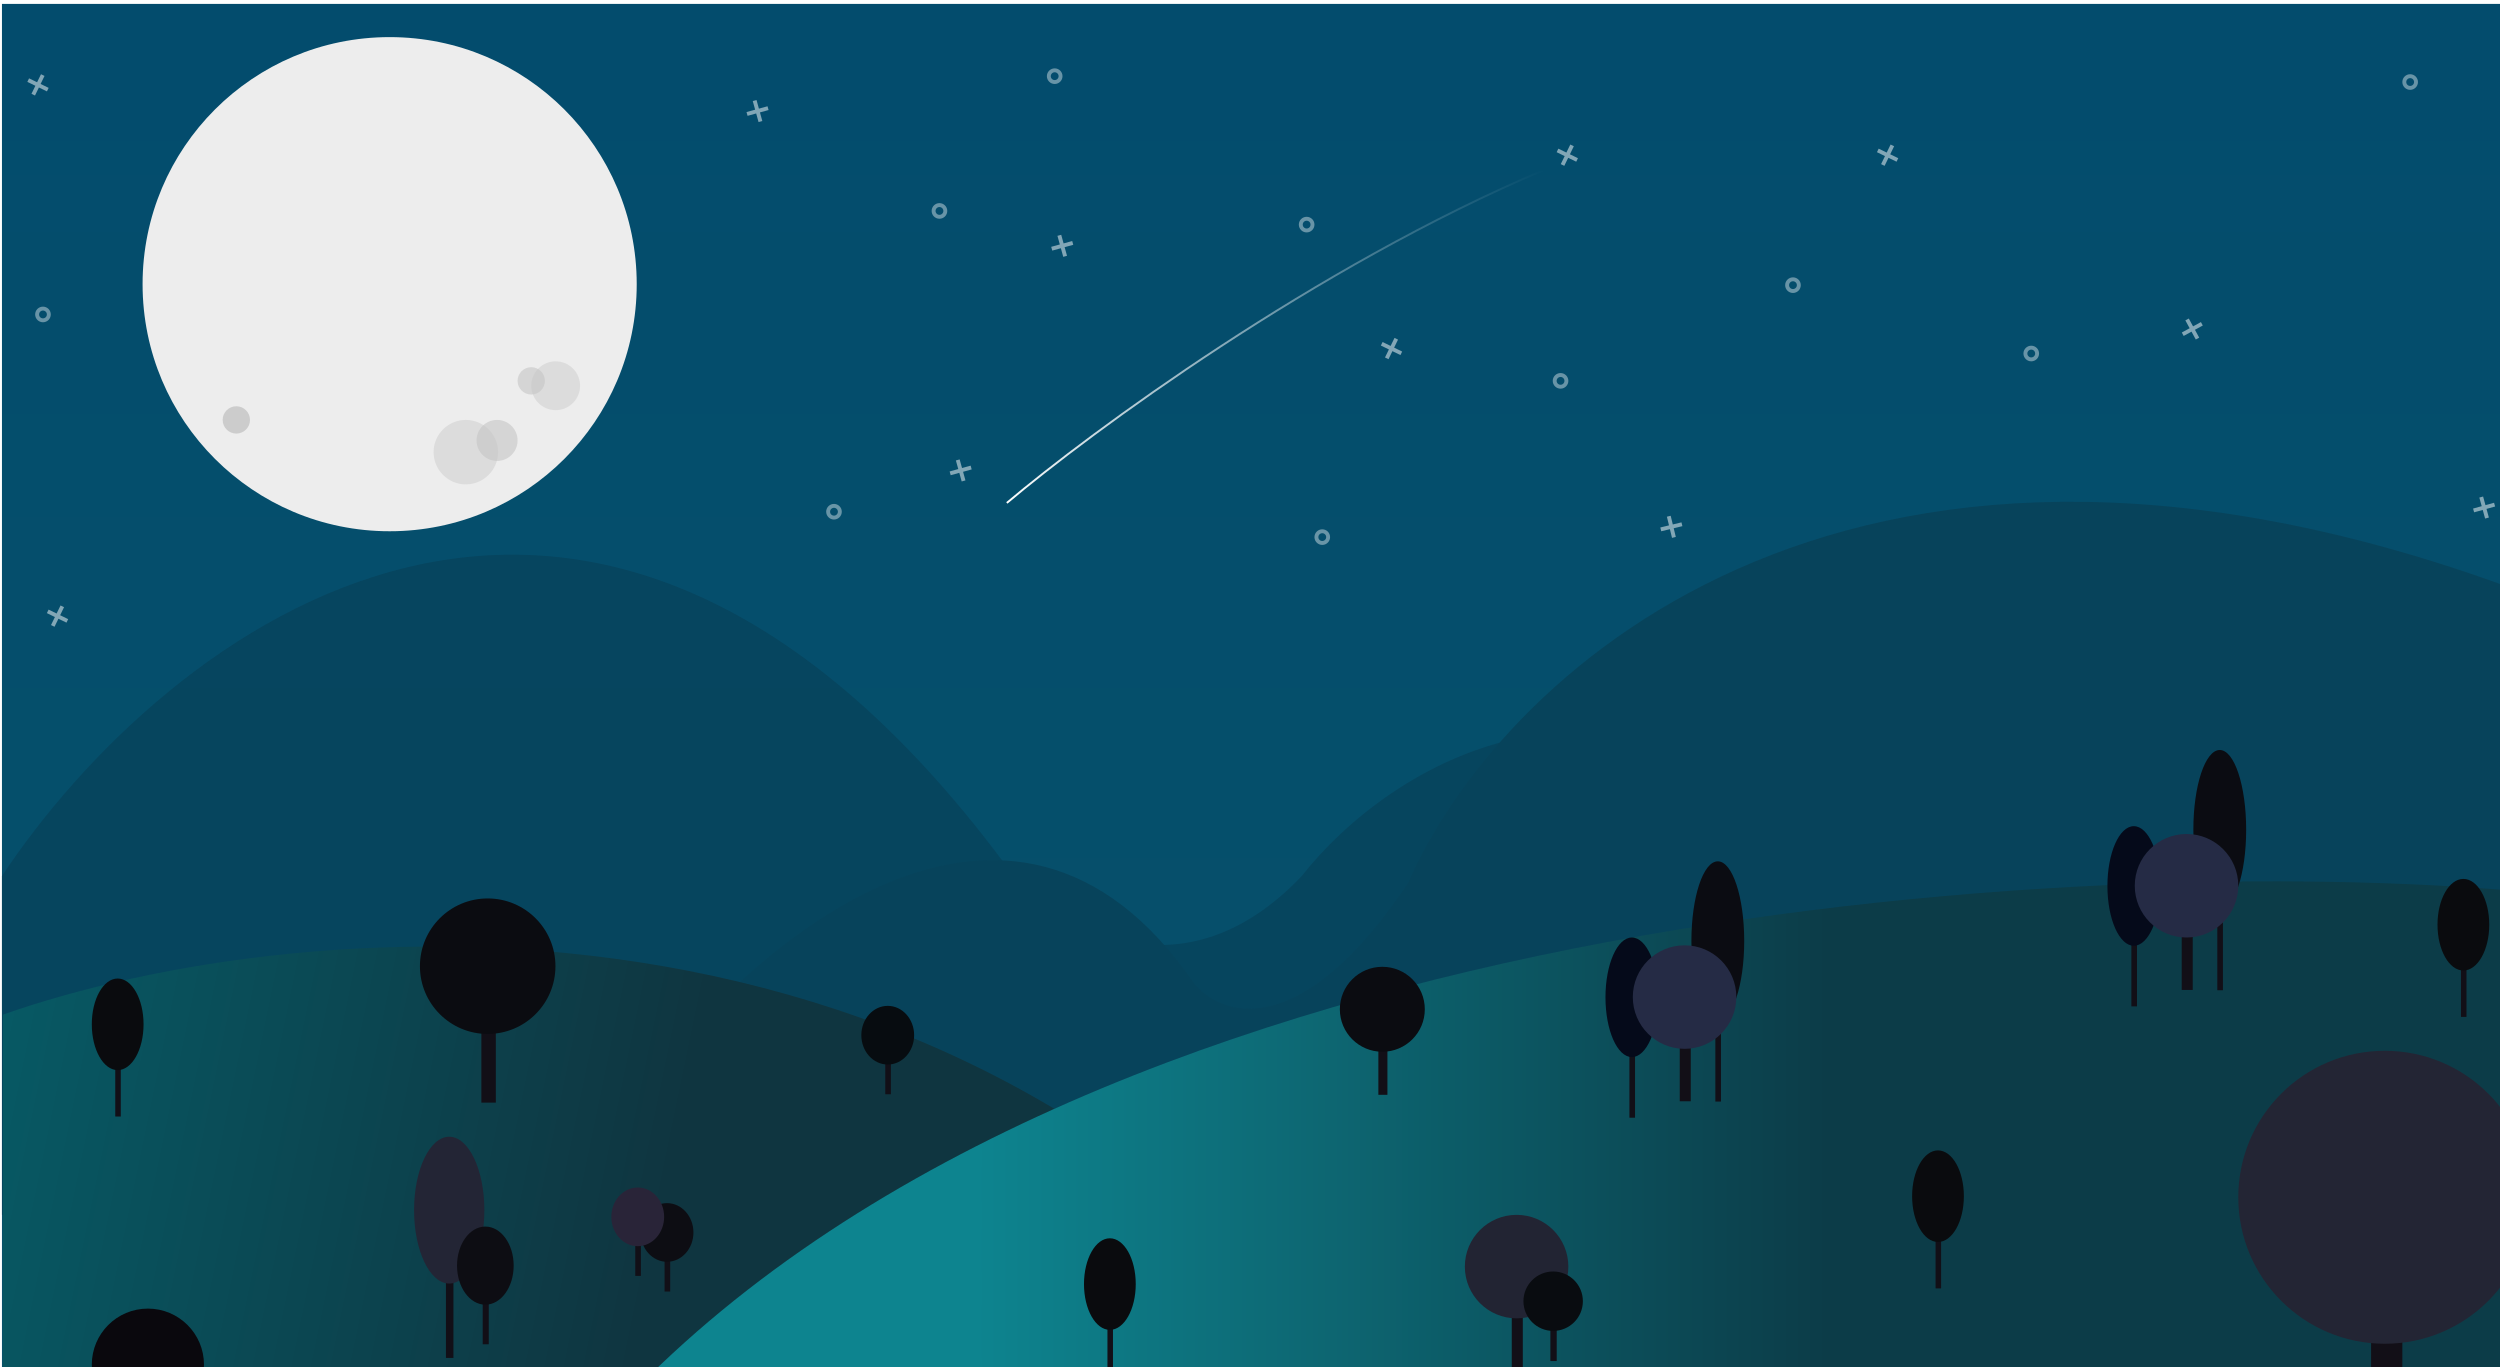 <svg width="1280" height="700" viewBox="0 0 1280 700" fill="none" xmlns="http://www.w3.org/2000/svg">
<g clip-path="url(#clip0)">
<g filter="url(#filter0_d)">
<rect x="1" y="-2" width="1280" height="700" fill="url(#paint0_linear)"/>
<path d="M515.5 253.5C558.333 217.333 673.3 132.6 790.5 83" stroke="url(#paint1_linear)"/>
<path d="M519 444.524C302.2 146.555 83.333 320.37 1 444.524V618L1278 597.024V444.524C1203.2 312.093 1113.17 389.345 1077.5 444.524C1034.3 484.889 980.5 461.343 959 444.524C830.2 310.279 710.333 388.589 666.5 444.524C605.7 508.472 542.833 471.169 519 444.524Z" fill="#07435B" fill-opacity="0.8"/>
<path d="M611 499C517.8 363.8 384.833 478.667 330 553V584.5H1280V295C939.6 172.6 765.5 346 721 448C665.8 530.8 624.667 516.5 611 499Z" fill="#07435B"/>
<path d="M719.5 735C511.9 430.2 154.333 461.667 1.5 515.5V735H719.5Z" fill="url(#paint2_linear)"/>
<path d="M298 737.5C526.8 464.7 1048 433.167 1280 451.5V737.5H298Z" fill="url(#paint3_linear)"/>
<rect x="1214" y="657" width="16" height="103" fill="#120F17"/>
<circle cx="1221" cy="609" r="75" fill="#232534"/>
<rect x="228.32" y="639.645" width="3.84" height="51.621" fill="#120F17"/>
<ellipse cx="230" cy="615.589" rx="18" ry="37.589" fill="#232535"/>
<rect x="247.146" y="656.8" width="3.093" height="27.467" fill="#120F17"/>
<ellipse cx="248.5" cy="644" rx="14.5" ry="20" fill="#0D0D13"/>
<rect x="340.258" y="636.636" width="2.884" height="20.63" fill="#120F17"/>
<ellipse cx="341.52" cy="627.022" rx="13.52" ry="15.022" fill="#0D0D13"/>
<rect x="325.258" y="628.636" width="2.884" height="20.63" fill="#120F17"/>
<ellipse cx="326.52" cy="619.022" rx="13.52" ry="15.022" fill="#292438"/>
<rect x="453.258" y="535.636" width="2.884" height="20.63" fill="#120F17"/>
<ellipse cx="454.52" cy="526.022" rx="13.52" ry="15.022" fill="#070C10"/>
<rect x="1091.26" y="469.216" width="2.884" height="42.051" fill="#120F17"/>
<ellipse cx="1092.52" cy="449.619" rx="13.52" ry="30.619" fill="#050A1A"/>
<rect x="834.258" y="526.216" width="2.884" height="42.051" fill="#120F17"/>
<ellipse cx="835.52" cy="506.619" rx="13.52" ry="30.619" fill="#050A1A"/>
<rect x="1135.26" y="446.942" width="2.884" height="56.057" fill="#120F17"/>
<ellipse cx="1136.52" cy="420.819" rx="13.52" ry="40.819" fill="#0B0C12"/>
<rect x="878.258" y="503.942" width="2.884" height="56.057" fill="#120F17"/>
<ellipse cx="879.52" cy="477.819" rx="13.52" ry="40.819" fill="#0B0C12"/>
<rect x="246.457" y="512.899" width="7.402" height="47.647" fill="#120F17"/>
<circle cx="249.695" cy="490.695" r="34.695" fill="#0B0C11"/>
<rect x="59.014" y="535.458" width="2.827" height="32.205" fill="#120F17"/>
<ellipse cx="60.251" cy="520.45" rx="13.251" ry="23.45" fill="#0A0B0E"/>
<rect x="1260.01" y="484.458" width="2.827" height="32.205" fill="#120F17"/>
<ellipse cx="1261.25" cy="469.45" rx="13.251" ry="23.45" fill="#0A0B0E"/>
<rect x="991.014" y="623.458" width="2.827" height="32.205" fill="#120F17"/>
<ellipse cx="992.251" cy="608.45" rx="13.251" ry="23.45" fill="#0A0B0E"/>
<rect x="567.014" y="668.458" width="2.827" height="32.205" fill="#120F17"/>
<ellipse cx="568.251" cy="653.45" rx="13.251" ry="23.45" fill="#0A0B0E"/>
<circle cx="75.721" cy="694.721" r="28.721" fill="#0A080D"/>
<rect x="705.722" y="526.674" width="4.64" height="29.873" fill="#120F17"/>
<circle cx="707.752" cy="512.752" r="21.752" fill="#0B0C11"/>
<rect x="1117.03" y="466.46" width="5.653" height="36.393" fill="#120F17"/>
<circle cx="1119.5" cy="449.5" r="26.5" fill="#252B45"/>
<rect x="860.026" y="523.46" width="5.653" height="36.393" fill="#120F17"/>
<circle cx="862.5" cy="506.5" r="26.5" fill="#252B45"/>
<rect x="774.026" y="661.46" width="5.653" height="36.393" fill="#120F17"/>
<circle cx="776.5" cy="644.5" r="26.5" fill="#222433"/>
<rect x="793.796" y="671.956" width="3.246" height="20.898" fill="#120F17"/>
<circle cx="795.217" cy="662.217" r="15.217" fill="#090C10"/>
</g>
<path d="M714.892 173.438L710.015 183.468M717.468 180.892L707.439 176.015" stroke="white" stroke-opacity="0.5" stroke-width="2"/>
<path d="M804.892 74.438L800.015 84.468M807.468 81.892L797.439 77.015" stroke="white" stroke-opacity="0.5" stroke-width="2"/>
<path d="M968.892 74.438L964.015 84.468M971.468 81.892L961.439 77.015" stroke="white" stroke-opacity="0.5" stroke-width="2"/>
<path d="M31.892 310.438L27.015 320.468M34.468 317.892L24.439 313.015" stroke="white" stroke-opacity="0.5" stroke-width="2"/>
<path d="M21.892 38.438L17.015 48.468M24.468 45.892L14.439 41.015" stroke="white" stroke-opacity="0.5" stroke-width="2"/>
<path d="M1119.78 163.558L1125.12 173.349M1127.35 165.783L1117.56 171.124" stroke="white" stroke-opacity="0.5" stroke-width="2"/>
<path d="M861.151 268.42L850.311 271.041M857.042 275.151L854.42 264.311" stroke="white" stroke-opacity="0.5" stroke-width="2"/>
<path d="M1270.38 254.484L1273.34 265.235M1277.23 258.375L1266.48 261.344" stroke="white" stroke-opacity="0.5" stroke-width="2"/>
<path d="M542.375 120.484L545.344 131.235M549.235 124.375L538.484 127.344" stroke="white" stroke-opacity="0.5" stroke-width="2"/>
<path d="M490.375 235.484L493.344 246.235M497.235 239.375L486.484 242.344" stroke="white" stroke-opacity="0.5" stroke-width="2"/>
<path d="M386.375 51.484L389.344 62.235M393.235 55.375L382.484 58.343" stroke="white" stroke-opacity="0.5" stroke-width="2"/>
<circle cx="1040" cy="181" r="3" stroke="white" stroke-opacity="0.4" stroke-width="2"/>
<circle cx="918" cy="146" r="3" stroke="white" stroke-opacity="0.4" stroke-width="2"/>
<circle cx="799" cy="195" r="3" stroke="white" stroke-opacity="0.4" stroke-width="2"/>
<circle cx="1234" cy="42" r="3" stroke="white" stroke-opacity="0.4" stroke-width="2"/>
<circle cx="22" cy="161" r="3" stroke="white" stroke-opacity="0.4" stroke-width="2"/>
<circle cx="677" cy="275" r="3" stroke="white" stroke-opacity="0.4" stroke-width="2"/>
<circle cx="669" cy="115" r="3" stroke="white" stroke-opacity="0.4" stroke-width="2"/>
<circle cx="481" cy="108" r="3" stroke="white" stroke-opacity="0.4" stroke-width="2"/>
<circle cx="427" cy="262" r="3" stroke="white" stroke-opacity="0.4" stroke-width="2"/>
<path d="M543 39C543 40.657 541.657 42 540 42C538.343 42 537 40.657 537 39C537 37.343 538.343 36 540 36C541.657 36 543 37.343 543 39Z" stroke="white" stroke-opacity="0.4" stroke-width="2"/>
<g filter="url(#filter1_d)">
<circle cx="199.5" cy="145.5" r="126.5" fill="#EDEDED"/>
</g>
<circle cx="238.5" cy="231.5" r="16.5" fill="#C4C4C4" fill-opacity="0.4"/>
<circle cx="284.5" cy="197.5" r="12.5" fill="#C4C4C4" fill-opacity="0.4"/>
<circle cx="254.5" cy="225.5" r="10.5" fill="#C4C4C4" fill-opacity="0.6"/>
<circle cx="272" cy="195" r="7" fill="#C4C4C4" fill-opacity="0.6"/>
<circle cx="121" cy="215" r="7" fill="#C4C4C4" fill-opacity="0.8"/>
</g>
<defs>
<filter id="filter0_d" x="-3" y="-2" width="1303" height="770" filterUnits="userSpaceOnUse" color-interpolation-filters="sRGB">
<feFlood flood-opacity="0" result="BackgroundImageFix"/>
<feColorMatrix in="SourceAlpha" type="matrix" values="0 0 0 0 0 0 0 0 0 0 0 0 0 0 0 0 0 0 127 0"/>
<feOffset dy="4"/>
<feGaussianBlur stdDeviation="2"/>
<feColorMatrix type="matrix" values="0 0 0 0 0 0 0 0 0 0 0 0 0 0 0 0 0 0 0.25 0"/>
<feBlend mode="normal" in2="BackgroundImageFix" result="effect1_dropShadow"/>
<feBlend mode="normal" in="SourceGraphic" in2="effect1_dropShadow" result="shape"/>
</filter>
<filter id="filter1_d" x="3" y="-51" width="393" height="393" filterUnits="userSpaceOnUse" color-interpolation-filters="sRGB">
<feFlood flood-opacity="0" result="BackgroundImageFix"/>
<feColorMatrix in="SourceAlpha" type="matrix" values="0 0 0 0 0 0 0 0 0 0 0 0 0 0 0 0 0 0 127 0"/>
<feMorphology radius="30" operator="dilate" in="SourceAlpha" result="effect1_dropShadow"/>
<feOffset/>
<feGaussianBlur stdDeviation="20"/>
<feColorMatrix type="matrix" values="0 0 0 0 1 0 0 0 0 1 0 0 0 0 1 0 0 0 0.25 0"/>
<feBlend mode="normal" in2="BackgroundImageFix" result="effect1_dropShadow"/>
<feBlend mode="normal" in="SourceGraphic" in2="effect1_dropShadow" result="shape"/>
</filter>
<linearGradient id="paint0_linear" x1="641" y1="-2" x2="641" y2="698" gradientUnits="userSpaceOnUse">
<stop stop-color="#034C6D"/>
<stop offset="1" stop-color="#07516A"/>
</linearGradient>
<linearGradient id="paint1_linear" x1="653" y1="83" x2="653" y2="253.5" gradientUnits="userSpaceOnUse">
<stop stop-color="white" stop-opacity="0"/>
<stop offset="1" stop-color="white"/>
</linearGradient>
<linearGradient id="paint2_linear" x1="1" y1="521" x2="726.5" y2="671" gradientUnits="userSpaceOnUse">
<stop stop-color="#075964"/>
<stop offset="0.474" stop-color="#0F3540"/>
</linearGradient>
<linearGradient id="paint3_linear" x1="499.5" y1="592" x2="1280" y2="592" gradientUnits="userSpaceOnUse">
<stop stop-color="#0D848F"/>
<stop offset="0.559" stop-color="#0C3C48"/>
</linearGradient>
<clipPath id="clip0">
<rect width="1280" height="700" fill="white"/>
</clipPath>
</defs>
</svg>
